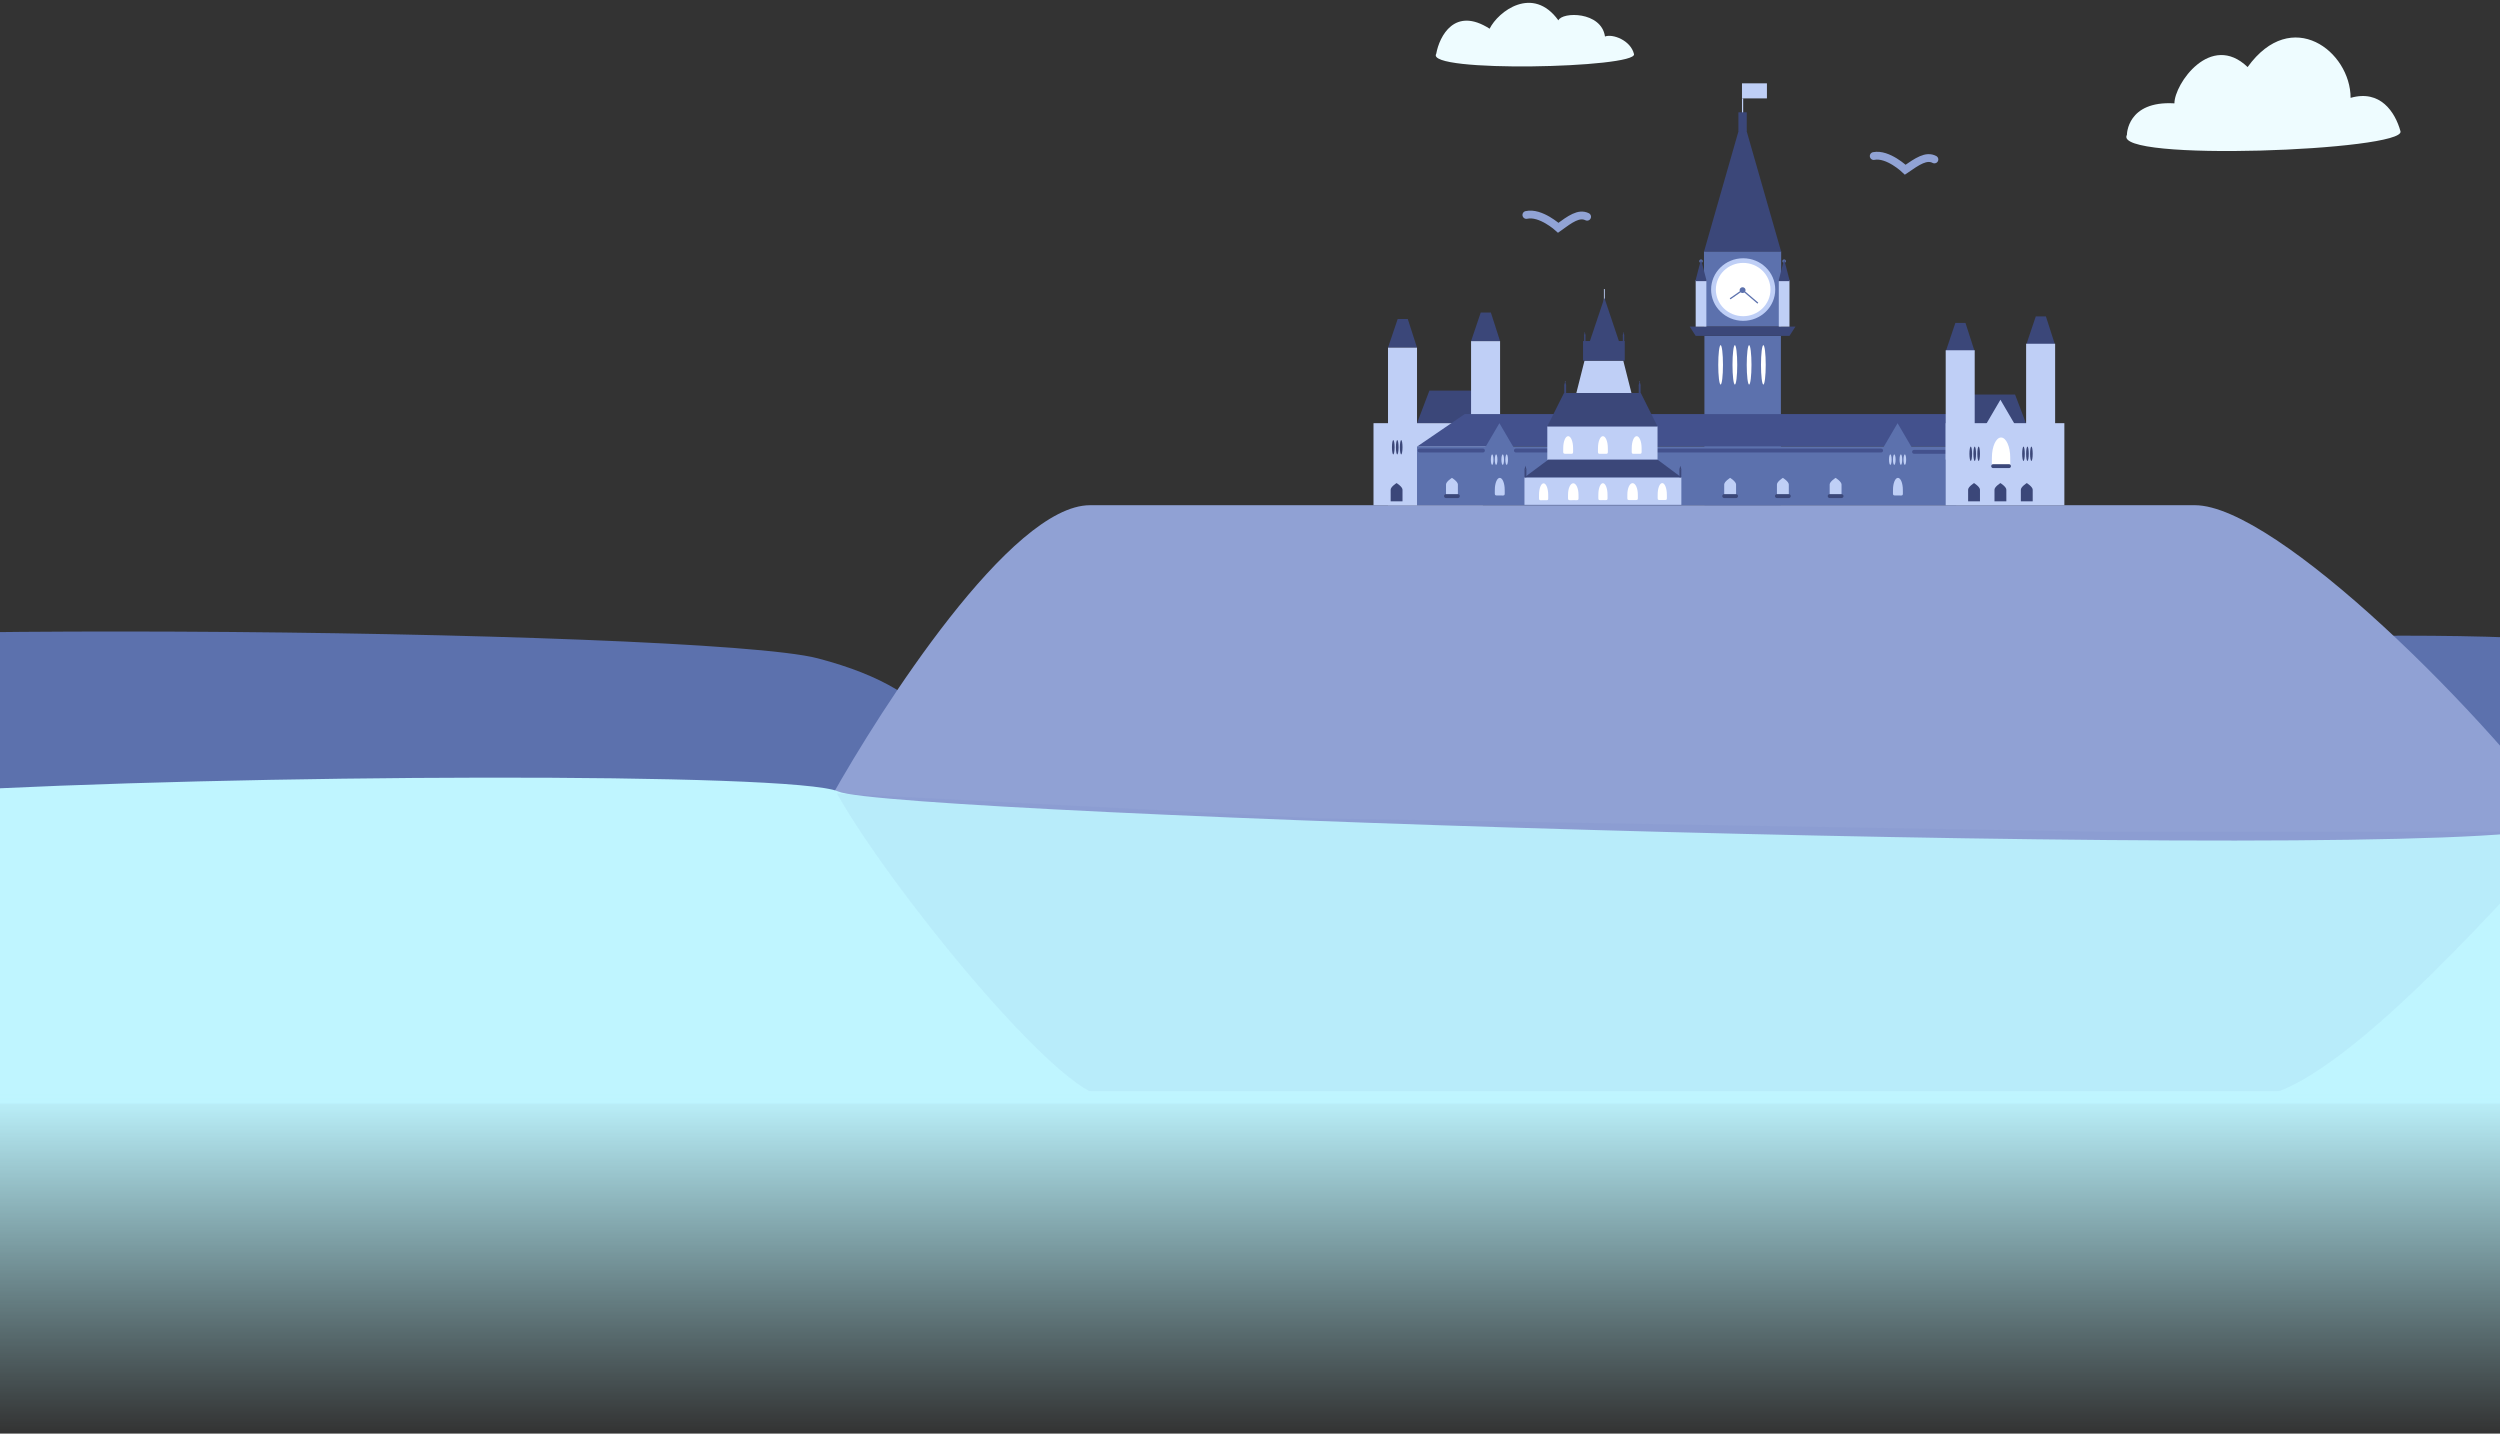 <svg width="1920" height="1101" viewBox="0 0 1920 1101" fill="none" xmlns="http://www.w3.org/2000/svg">
<rect x="0" y="0" width="1920" height="1101" fill="#333333" stroke="none"/>
<path d="M1485.62 122.459C1479.39 119.186 1472.7 123.804 1463.22 130.321C1463.22 130.321 1450 117.636 1439.02 119.83" stroke="#91A3D5" stroke-width="6" stroke-linecap="round"/>
<path d="M1218.91 166.455C1212.6 163.35 1206.03 168.146 1196.73 174.916C1196.73 174.916 1183.17 162.59 1172.25 165.078" stroke="#91A3D5" stroke-width="6" stroke-linecap="round"/>
<path d="M2019.22 502.093C2000.24 486.29 1833.94 487.14 1753.17 489.541L1763.88 756.915L2002.72 757.879C2016.13 679.202 2038.2 517.895 2019.22 502.093Z" fill="#5C71AD"/>
<path d="M1669.95 79.376C1633.4 77.223 1633.47 103.558 1633.47 103.558C1621.52 124.604 1847.69 115.693 1843.57 100.809C1839.44 85.925 1828.01 68.626 1805.26 75.16C1805.26 39.5 1760.09 4.5 1726.17 51.5C1697.76 24.276 1669.95 64.5 1669.95 79.376Z" fill="#EEFCFF"/>
<path d="M1144.03 22.054C1117.18 4.798 1105.5 27.703 1103.02 41.313C1093.97 56.077 1257.55 52.254 1254.92 41.534C1252.3 30.813 1238.4 25.811 1232.63 28.042C1229.81 8.605 1199.74 8.986 1196.84 15.629C1177.17 -11.579 1150.6 8.765 1144.03 22.054Z" fill="#EEFCFF"/>
<path d="M-293.851 505.609C-361.691 818.992 -121.55 749.992 -160.195 818.992H-135.894L-55.397 639H244.821L806.781 677C735.566 576.333 728.308 531.992 628.067 505.609C539.025 482.174 -287.086 474.362 -293.851 505.609Z" fill="#5C71AD"/>
<path d="M837.157 388C776.405 388 676.838 543.5 638.193 612.5L651.862 649.5L995.113 736H1364.69L1981.83 649.5C1910.62 548.833 1747.94 388 1685.67 388H837.157Z" fill="#90A1D4"/>
<path d="M1097.77 300H1141.54L1151.04 325H1088.27L1097.77 300Z" fill="#3B4779"/>
<rect x="1054.85" y="325" width="84.041" height="63" fill="#BFCFF6"/>
<path d="M1137.21 240H1144.97L1152.06 262H1129.78L1137.21 240Z" fill="#3B4779"/>
<path d="M1152.06 262H1129.78V386H1152.06V262Z" fill="#BFCFF6"/>
<path d="M1073.42 245H1081.18L1088.27 267H1065.99L1073.42 245Z" fill="#3B4779"/>
<path d="M1088.27 267H1065.99V388H1088.27V267Z" fill="#BFCFF6"/>
<path d="M1077.13 385V376.105C1077.13 373.83 1072.57 371 1072.57 371C1072.57 371 1068.02 373.83 1068.02 376.105V385H1077.13Z" fill="#3B4779"/>
<path d="M1073.08 349C1073.64 349 1074.09 346.538 1074.09 343.5C1074.09 340.462 1073.64 338 1073.08 338C1072.52 338 1072.07 340.462 1072.07 343.5C1072.07 346.538 1072.52 349 1073.08 349Z" fill="#3B4779"/>
<path d="M1070.04 349C1070.6 349 1071.05 346.538 1071.05 343.5C1071.05 340.462 1070.6 338 1070.04 338C1069.48 338 1069.03 340.462 1069.03 343.5C1069.03 346.538 1069.48 349 1070.04 349Z" fill="#3B4779"/>
<path d="M1076.12 349C1076.68 349 1077.13 346.538 1077.13 343.5C1077.13 340.462 1076.68 338 1076.12 338C1075.56 338 1075.1 340.462 1075.1 343.5C1075.1 346.538 1075.56 349 1076.12 349Z" fill="#3B4779"/>
<path d="M1338.76 75.567H1337.84V89.802H1338.76V75.567Z" fill="#BFCFF6"/>
<path d="M1367.73 258H1309V388H1367.73V258Z" fill="#5C71AD"/>
<path d="M1367.94 193.013H1308.66V250.846H1367.94V193.013Z" fill="#5C71AD"/>
<path d="M1297.72 250.846H1378.88L1374.32 257.964H1302.28L1297.72 250.846Z" fill="#3B4779"/>
<path d="M1306.38 201.91C1307.14 201.91 1307.75 201.313 1307.75 200.576C1307.75 199.838 1307.14 199.241 1306.38 199.241C1305.63 199.241 1305.01 199.838 1305.01 200.576C1305.01 201.313 1305.63 201.91 1306.38 201.91Z" fill="#5C71AD"/>
<path d="M1370.22 201.91C1370.97 201.91 1371.59 201.313 1371.59 200.576C1371.59 199.838 1370.97 199.241 1370.22 199.241C1369.46 199.241 1368.85 199.838 1368.85 200.576C1368.85 201.313 1369.46 201.91 1370.22 201.91Z" fill="#5C71AD"/>
<path d="M1338.3 89.802L1367.92 193.235H1308.68L1338.3 89.802Z" fill="#3B4779"/>
<path d="M1341.49 86.244H1335.11V100.48H1341.49V86.244Z" fill="#3B4779"/>
<path d="M1374.32 215.256H1366.11V250.846H1374.32V215.256Z" fill="#BFCFF6"/>
<path d="M1310.49 215.256H1302.28V250.846H1310.49V215.256Z" fill="#BFCFF6"/>
<path d="M1321.43 295.333C1322.44 295.333 1323.25 288.561 1323.25 280.208C1323.25 271.854 1322.44 265.082 1321.43 265.082C1320.42 265.082 1319.61 271.854 1319.61 280.208C1319.61 288.561 1320.42 295.333 1321.43 295.333Z" fill="white"/>
<path d="M1332.37 295.333C1333.38 295.333 1334.2 288.561 1334.2 280.208C1334.2 271.854 1333.38 265.082 1332.37 265.082C1331.37 265.082 1330.55 271.854 1330.55 280.208C1330.55 288.561 1331.37 295.333 1332.37 295.333Z" fill="white"/>
<path d="M1354.26 295.333C1355.27 295.333 1356.08 288.561 1356.08 280.208C1356.08 271.854 1355.27 265.082 1354.26 265.082C1353.25 265.082 1352.44 271.854 1352.44 280.208C1352.44 288.561 1353.25 295.333 1354.26 295.333Z" fill="white"/>
<path d="M1343.32 295.333C1344.32 295.333 1345.14 288.561 1345.14 280.208C1345.14 271.854 1344.32 265.082 1343.32 265.082C1342.31 265.082 1341.49 271.854 1341.49 280.208C1341.49 288.561 1342.31 295.333 1343.32 295.333Z" fill="white"/>
<path d="M1357 64H1337.84V75.567H1357V64Z" fill="#BFCFF6"/>
<path d="M1306.38 199.241L1302.04 215.924H1310.73L1306.38 199.241Z" fill="#3B4779"/>
<path d="M1370.22 199.241L1365.88 215.924H1374.56L1370.22 199.241Z" fill="#3B4779"/>
<path d="M1338.76 246.397C1352.36 246.397 1363.38 235.642 1363.38 222.374C1363.38 209.107 1352.36 198.351 1338.76 198.351C1325.16 198.351 1314.13 209.107 1314.13 222.374C1314.13 235.642 1325.16 246.397 1338.76 246.397Z" fill="#BFCFF6"/>
<path d="M1338.76 242.838C1350.34 242.838 1359.73 233.676 1359.73 222.374C1359.73 211.072 1350.34 201.91 1338.76 201.91C1327.17 201.91 1317.78 211.072 1317.78 222.374C1317.78 233.676 1327.17 242.838 1338.76 242.838Z" fill="white"/>
<path d="M1338.3 225.044C1339.56 225.044 1340.58 224.048 1340.58 222.819C1340.58 221.591 1339.56 220.595 1338.3 220.595C1337.04 220.595 1336.02 221.591 1336.02 222.819C1336.02 224.048 1337.04 225.044 1338.3 225.044Z" fill="#5C71AD"/>
<path d="M1338.3 222.819L1328.72 229.492" stroke="#5C71AD"/>
<path d="M1338.3 222.819L1350.03 232.81" stroke="#5C71AD"/>
<path d="M1218.07 294L1223.33 307.5H1212.81L1218.07 294Z" fill="#3B4779"/>
<path d="M1244.4 294L1249.66 307.5H1239.14L1244.4 294Z" fill="#3B4779"/>
<path d="M1151.82 380.532C1156.19 380.532 1155.61 381.156 1155.61 376.12C1155.61 371.083 1153.91 367 1151.82 367C1149.73 367 1148.03 371.083 1148.03 376.12C1148.03 380.934 1147.45 380.532 1151.82 380.532Z" fill="#BFCFF6"/>
<path d="M1151.55 325L1162.51 343.75H1140.59L1151.55 325Z" fill="#5C71AD"/>
<path d="M1154.08 357C1154.64 357 1155.09 355.209 1155.09 353C1155.09 350.791 1154.64 349 1154.08 349C1153.52 349 1153.07 350.791 1153.07 353C1153.07 355.209 1153.52 357 1154.08 357Z" fill="#BFCFF6"/>
<path d="M1149.02 357C1149.58 357 1150.03 355.209 1150.03 353C1150.03 350.791 1149.58 349 1149.02 349C1148.46 349 1148.01 350.791 1148.01 353C1148.01 355.209 1148.46 357 1149.02 357Z" fill="#BFCFF6"/>
<path d="M1145.98 357C1146.54 357 1146.99 355.209 1146.99 353C1146.99 350.791 1146.54 349 1145.98 349C1145.42 349 1144.97 350.791 1144.97 353C1144.97 355.209 1145.42 357 1145.98 357Z" fill="#BFCFF6"/>
<path d="M1157.12 357C1157.68 357 1158.13 355.209 1158.13 353C1158.13 350.791 1157.68 349 1157.12 349C1156.56 349 1156.11 350.791 1156.11 353C1156.11 355.209 1156.56 357 1157.12 357Z" fill="#BFCFF6"/>
<path d="M1124.91 318H1502.4V343H1088.27L1124.91 318Z" fill="#43518D"/>
<path d="M1457.34 325L1468.3 343.75H1446.38L1457.34 325Z" fill="#5C71AD"/>
<path d="M1088.27 343H1502.4V388H1088.27V343Z" fill="#5C71AD"/>
<path d="M1373.8 381V372.105C1373.8 369.83 1369.25 367 1369.25 367C1369.25 367 1364.69 369.83 1364.69 372.105V381H1373.8Z" fill="#BFCFF6"/>
<path d="M1333.3 381V372.105C1333.3 369.83 1328.75 367 1328.75 367C1328.75 367 1324.19 369.83 1324.19 372.105V381H1333.3Z" fill="#BFCFF6"/>
<path d="M1414.3 381V372.105C1414.3 369.83 1409.75 367 1409.75 367C1409.75 367 1405.19 369.83 1405.19 372.105V381H1414.3Z" fill="#BFCFF6"/>
<path d="M1151.55 325L1162.51 343.75H1140.59L1151.55 325Z" fill="#5C71AD"/>
<path d="M1151.82 380.532C1156.19 380.532 1155.61 381.156 1155.61 376.12C1155.61 371.083 1153.91 367 1151.82 367C1149.73 367 1148.03 371.083 1148.03 376.12C1148.03 380.934 1147.45 380.532 1151.82 380.532Z" fill="#BFCFF6"/>
<path d="M1154.08 357C1154.64 357 1155.09 355.209 1155.09 353C1155.09 350.791 1154.64 349 1154.08 349C1153.52 349 1153.07 350.791 1153.07 353C1153.07 355.209 1153.52 357 1154.08 357Z" fill="#BFCFF6"/>
<path d="M1149.02 357C1149.58 357 1150.03 355.209 1150.03 353C1150.03 350.791 1149.58 349 1149.02 349C1148.46 349 1148.01 350.791 1148.01 353C1148.01 355.209 1148.46 357 1149.02 357Z" fill="#BFCFF6"/>
<path d="M1145.98 357C1146.54 357 1146.99 355.209 1146.99 353C1146.99 350.791 1146.54 349 1145.98 349C1145.42 349 1144.97 350.791 1144.97 353C1144.97 355.209 1145.42 357 1145.98 357Z" fill="#BFCFF6"/>
<path d="M1157.12 357C1157.68 357 1158.13 355.209 1158.13 353C1158.13 350.791 1157.68 349 1157.12 349C1156.56 349 1156.11 350.791 1156.11 353C1156.11 355.209 1156.56 357 1157.12 357Z" fill="#BFCFF6"/>
<path d="M1457.61 380.532C1461.98 380.532 1461.39 381.156 1461.39 376.12C1461.39 371.083 1459.7 367 1457.61 367C1455.52 367 1453.82 371.083 1453.82 376.12C1453.82 380.934 1453.24 380.532 1457.61 380.532Z" fill="#BFCFF6"/>
<path d="M1459.87 357C1460.43 357 1460.88 355.209 1460.88 353C1460.88 350.791 1460.43 349 1459.87 349C1459.31 349 1458.86 350.791 1458.86 353C1458.86 355.209 1459.31 357 1459.87 357Z" fill="#BFCFF6"/>
<path d="M1454.81 357C1455.37 357 1455.82 355.209 1455.82 353C1455.82 350.791 1455.37 349 1454.81 349C1454.25 349 1453.79 350.791 1453.79 353C1453.79 355.209 1454.25 357 1454.81 357Z" fill="#BFCFF6"/>
<path d="M1451.77 357C1452.33 357 1452.78 355.209 1452.78 353C1452.78 350.791 1452.33 349 1451.77 349C1451.21 349 1450.76 350.791 1450.76 353C1450.76 355.209 1451.21 357 1451.77 357Z" fill="#BFCFF6"/>
<path d="M1462.91 357C1463.47 357 1463.92 355.209 1463.92 353C1463.92 350.791 1463.47 349 1462.91 349C1462.35 349 1461.89 350.791 1461.89 353C1461.89 355.209 1462.35 357 1462.91 357Z" fill="#BFCFF6"/>
<path d="M1119.66 381V372.105C1119.66 369.83 1115.1 367 1115.1 367C1115.1 367 1110.54 369.83 1110.54 372.105V381H1119.66Z" fill="#BFCFF6"/>
<path d="M1324.19 381L1333.3 381" stroke="#3B4779" stroke-width="3" stroke-linecap="round"/>
<path d="M1164.21 346L1444.68 346" stroke="#43518D" stroke-width="3" stroke-linecap="round"/>
<path d="M1364.69 381L1373.8 381" stroke="#3B4779" stroke-width="3" stroke-linecap="round"/>
<path d="M1090.29 346H1138.89" stroke="#43518D" stroke-width="3" stroke-linecap="round"/>
<path d="M1110.54 381L1119.66 381" stroke="#3B4779" stroke-width="3" stroke-linecap="round"/>
<path d="M1405.19 381L1414.3 381" stroke="#3B4779" stroke-width="3" stroke-linecap="round"/>
<path d="M1469.99 347L1497.33 347" stroke="#43518D" stroke-width="3" stroke-linecap="round"/>
<path d="M1503.8 303H1547.57L1557.07 328H1494.3L1503.8 303Z" fill="#3B4779"/>
<rect x="1494.3" y="325" width="91.129" height="63" fill="#BFCFF6"/>
<path d="M1501.72 248H1509.48L1516.57 270H1494.3L1501.72 248Z" fill="#3B4779"/>
<path d="M1516.57 269H1494.3V353H1516.57V269Z" fill="#BFCFF6"/>
<path d="M1563.49 243H1571.25L1578.34 265H1556.06L1563.49 243Z" fill="#3B4779"/>
<path d="M1578.34 264H1556.06V348H1578.34V264Z" fill="#BFCFF6"/>
<path d="M1536.32 307L1547.28 325.75H1525.35L1536.32 307Z" fill="#BFCFF6"/>
<path d="M1520.62 385V376.105C1520.62 373.83 1516.06 371 1516.06 371C1516.06 371 1511.51 373.83 1511.51 376.105V385H1520.62Z" fill="#3B4779"/>
<path d="M1540.87 385V376.105C1540.87 373.83 1536.32 371 1536.32 371C1536.32 371 1531.76 373.83 1531.76 376.105V385H1540.87Z" fill="#3B4779"/>
<path d="M1561.12 385V376.105C1561.12 373.83 1556.57 371 1556.57 371C1556.57 371 1552.01 373.83 1552.01 376.105V385H1561.12Z" fill="#3B4779"/>
<path d="M1536.82 358.958C1544.94 358.958 1543.86 360.017 1543.86 351.472C1543.86 342.927 1540.71 336 1536.82 336C1532.93 336 1529.78 342.927 1529.78 351.472C1529.78 359.639 1528.7 358.958 1536.82 358.958Z" fill="white"/>
<path d="M1557.07 354C1557.63 354 1558.09 351.538 1558.09 348.5C1558.09 345.462 1557.63 343 1557.07 343C1556.51 343 1556.06 345.462 1556.06 348.5C1556.06 351.538 1556.51 354 1557.07 354Z" fill="#3B4779"/>
<path d="M1554.04 354C1554.59 354 1555.05 351.538 1555.05 348.5C1555.05 345.462 1554.59 343 1554.04 343C1553.48 343 1553.02 345.462 1553.02 348.5C1553.02 351.538 1553.48 354 1554.04 354Z" fill="#3B4779"/>
<path d="M1560.11 354C1560.67 354 1561.12 351.538 1561.12 348.5C1561.12 345.462 1560.67 343 1560.11 343C1559.55 343 1559.1 345.462 1559.1 348.5C1559.1 351.538 1559.55 354 1560.11 354Z" fill="#3B4779"/>
<path d="M1516.57 354C1517.13 354 1517.58 351.538 1517.58 348.5C1517.58 345.462 1517.13 343 1516.57 343C1516.01 343 1515.56 345.462 1515.56 348.5C1515.56 351.538 1516.01 354 1516.57 354Z" fill="#3B4779"/>
<path d="M1513.53 354C1514.09 354 1514.55 351.538 1514.55 348.5C1514.55 345.462 1514.09 343 1513.53 343C1512.97 343 1512.52 345.462 1512.52 348.5C1512.52 351.538 1512.97 354 1513.53 354Z" fill="#3B4779"/>
<path d="M1519.61 354C1520.17 354 1520.62 351.538 1520.62 348.5C1520.62 345.462 1520.17 343 1519.61 343C1519.05 343 1518.6 345.462 1518.6 348.5C1518.6 351.538 1519.05 354 1519.61 354Z" fill="#3B4779"/>
<path d="M1202.78 295.666H1201.34V301.986H1202.78V295.666Z" fill="#3B4779"/>
<path d="M1202.06 292.821L1201.29 295.784H1202.82L1202.06 292.821Z" fill="#3B4779"/>
<path d="M1202.06 293.295C1202.19 293.295 1202.3 293.189 1202.3 293.058C1202.3 292.927 1202.19 292.821 1202.06 292.821C1201.92 292.821 1201.82 292.927 1201.82 293.058C1201.82 293.189 1201.92 293.295 1202.06 293.295Z" fill="#5C71AD"/>
<path d="M1217.66 257.282H1216.58V262.044H1217.66V257.282Z" fill="#3B4779"/>
<path d="M1217.12 255.139L1216.55 257.371H1217.69L1217.12 255.139Z" fill="#3B4779"/>
<path d="M1217.12 255.496C1217.22 255.496 1217.3 255.416 1217.3 255.318C1217.3 255.219 1217.22 255.139 1217.12 255.139C1217.02 255.139 1216.94 255.219 1216.94 255.318C1216.94 255.416 1217.02 255.496 1217.12 255.496Z" fill="#5C71AD"/>
<path d="M1247.4 257.282H1246.32V262.044H1247.4V257.282Z" fill="#3B4779"/>
<path d="M1246.86 255.139L1246.29 257.371H1247.44L1246.86 255.139Z" fill="#3B4779"/>
<path d="M1246.86 255.496C1246.96 255.496 1247.04 255.416 1247.04 255.318C1247.04 255.219 1246.96 255.139 1246.86 255.139C1246.76 255.139 1246.68 255.219 1246.68 255.318C1246.68 255.416 1246.76 255.496 1246.86 255.496Z" fill="#5C71AD"/>
<path d="M1259.97 295.642H1258.53V301.962H1259.97V295.642Z" fill="#3B4779"/>
<path d="M1259.25 292.797L1258.49 295.76H1260.01L1259.25 292.797Z" fill="#3B4779"/>
<path d="M1259.25 293.271C1259.38 293.271 1259.49 293.165 1259.49 293.034C1259.49 292.903 1259.38 292.797 1259.25 292.797C1259.12 292.797 1259.01 292.903 1259.01 293.034C1259.01 293.165 1259.12 293.271 1259.25 293.271Z" fill="#5C71AD"/>
<path d="M1216.91 276.981H1246.68L1253.15 302.589H1210.44L1216.91 276.981Z" fill="#BFCFF6"/>
<path d="M1232.48 222H1231.8V232.846H1232.48V222Z" fill="#BFCFF6"/>
<rect x="1170.79" y="366.608" width="120.492" height="21.089" fill="#BFCFF6"/>
<rect x="1188.33" y="327.443" width="84.65" height="25.608" fill="#BFCFF6"/>
<path d="M1201.15 301.835H1260.16L1272.98 327.443H1188.33L1201.15 301.835Z" fill="#3B4779"/>
<path d="M1189.03 353.051H1273.04L1291.28 366.608H1170.79L1189.03 353.051Z" fill="#3B4779"/>
<rect x="1215.78" y="261.918" width="32.03" height="15.063" fill="#3B4779"/>
<path d="M1232.18 228.779L1243.74 263.236H1220.62L1232.18 228.779Z" fill="#3B4779"/>
<path d="M1204.34 348.507C1208.71 348.507 1208.13 349.131 1208.13 344.094C1208.13 339.058 1206.44 334.975 1204.34 334.975C1202.25 334.975 1200.56 339.058 1200.56 344.094C1200.56 348.908 1199.97 348.507 1204.34 348.507Z" fill="white"/>
<path d="M1231.03 348.507C1235.4 348.507 1234.82 349.131 1234.82 344.094C1234.82 339.058 1233.13 334.975 1231.03 334.975C1228.94 334.975 1227.25 339.058 1227.25 344.094C1227.25 349.131 1226.67 348.507 1231.03 348.507Z" fill="white"/>
<path d="M1256.96 348.507C1261.33 348.507 1260.75 349.131 1260.75 344.094C1260.75 339.058 1259.06 334.975 1256.96 334.975C1254.87 334.975 1253.18 339.058 1253.18 344.094C1253.18 349.131 1252.59 348.507 1256.96 348.507Z" fill="white"/>
<path d="M1172.27 360.374H1170.83V366.607H1172.27V360.374Z" fill="#3B4779"/>
<path d="M1171.55 357.57L1170.79 360.491H1172.31L1171.55 357.57Z" fill="#3B4779"/>
<path d="M1171.55 358.037C1171.68 358.037 1171.79 357.932 1171.79 357.803C1171.79 357.674 1171.68 357.57 1171.55 357.57C1171.42 357.57 1171.31 357.674 1171.31 357.803C1171.31 357.932 1171.42 358.037 1171.55 358.037Z" fill="#5C71AD"/>
<path d="M1291.24 360.375H1289.8V366.608H1291.24V360.375Z" fill="#3B4779"/>
<path d="M1290.52 357.57L1289.76 360.491H1291.28L1290.52 357.57Z" fill="#3B4779"/>
<path d="M1290.52 358.037C1290.65 358.037 1290.76 357.932 1290.76 357.803C1290.76 357.674 1290.65 357.57 1290.52 357.57C1290.39 357.57 1290.28 357.674 1290.28 357.803C1290.28 357.932 1290.39 358.037 1290.52 358.037Z" fill="#5C71AD"/>
<path d="M1185.5 384.168C1189.56 384.159 1189.02 384.759 1189.01 379.929C1189 375.099 1187.41 371.187 1185.47 371.191C1183.53 371.195 1181.96 375.114 1181.97 379.943C1181.98 384.773 1181.44 384.176 1185.5 384.168Z" fill="white"/>
<path d="M1253.84 384.03C1258.49 384.02 1257.87 384.62 1257.86 379.79C1257.85 374.96 1256.04 371.049 1253.82 371.053C1251.59 371.058 1249.8 374.977 1249.81 379.806C1249.82 384.636 1249.2 384.039 1253.84 384.03Z" fill="white"/>
<path d="M1276.63 383.984C1280.69 383.975 1280.15 384.575 1280.14 379.745C1280.13 374.915 1278.54 371.003 1276.6 371.007C1274.65 371.011 1273.09 374.93 1273.1 379.759C1273.11 384.589 1272.56 383.992 1276.63 383.984Z" fill="white"/>
<path d="M1231.06 384.076C1235.12 384.067 1234.58 384.667 1234.57 379.837C1234.56 375.007 1232.98 371.095 1231.03 371.099C1229.09 371.103 1227.52 375.022 1227.53 379.851C1227.54 384.681 1227 384.084 1231.06 384.076Z" fill="white"/>
<path d="M1208.28 384.122C1212.92 384.112 1212.3 384.712 1212.29 379.882C1212.28 375.053 1210.47 371.141 1208.25 371.145C1206.03 371.15 1204.24 375.069 1204.25 379.898C1204.26 384.728 1203.64 384.131 1208.28 384.122Z" fill="white"/>
<path d="M1530.75 358H1542.9" stroke="#3B4779" stroke-width="3" stroke-linecap="round"/>
<path d="M643.762 607.863C610.348 592.863 181.369 594.497 -47.296 607.863L-123.237 607.863L-85.266 847.5H713.121H2002.59C2002.59 750.071 2043.6 613.42 1960.57 635.65C1856.78 663.437 683.908 625.885 643.762 607.863Z" fill="#BFF5FF"/>
<path d="M849.36 842.269C813.611 842.269 682.88 680.96 642.75 609.382L1012.83 628.5L1615.29 638.769H1971.2C1943.86 665.769 1795.14 842.269 1730.48 842.269H849.36Z" fill="#5C71AD" fill-opacity="0.07"/>
<rect x="-6" y="838" width="1944" height="263" fill="url(#paint0_linear_118_2)"/>
<defs>
    <linearGradient id="paint0_linear_118_2" x1="966" y1="838" x2="966" y2="1101" gradientUnits="userSpaceOnUse">
        <stop stop-color="#BFF5FF"/>
        <stop offset="1" stop-color="#ABEFFB" stop-opacity="0"/>
    </linearGradient>
</defs>
</svg>
